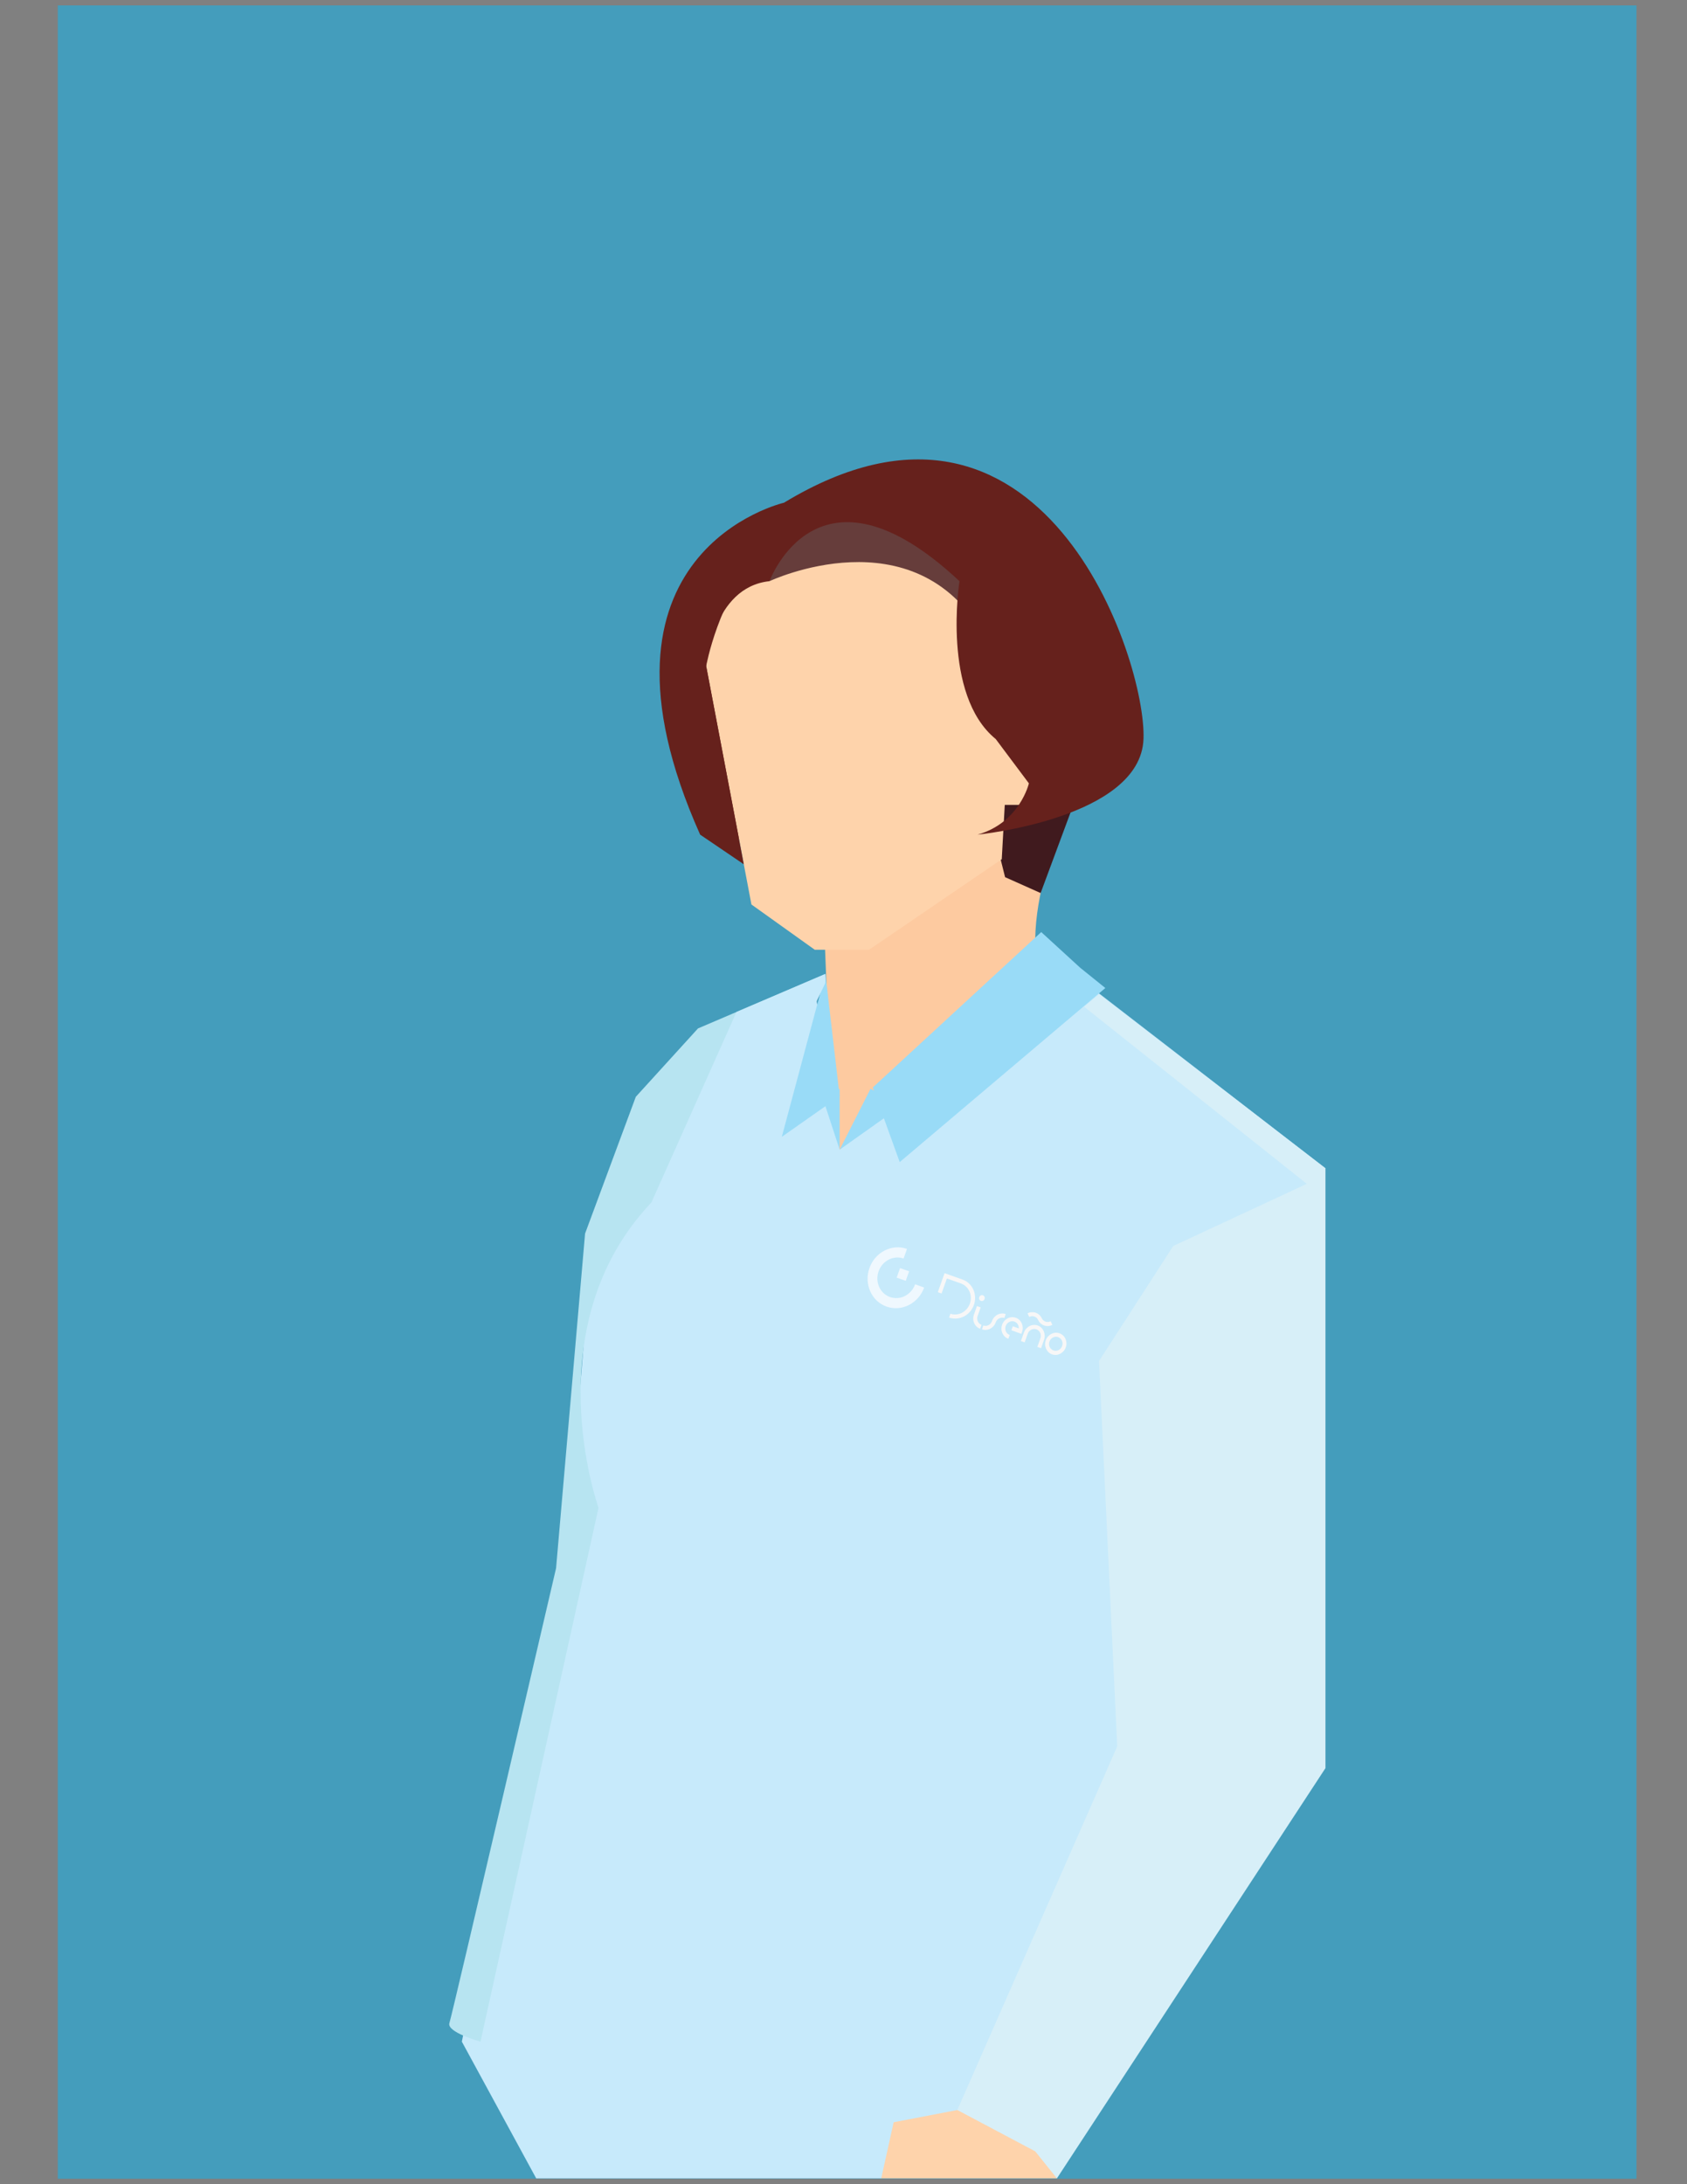 <?xml version="1.0" encoding="utf-8"?>
<!-- Generator: Adobe Illustrator 16.0.0, SVG Export Plug-In . SVG Version: 6.00 Build 0)  -->
<!DOCTYPE svg PUBLIC "-//W3C//DTD SVG 1.1//EN" "http://www.w3.org/Graphics/SVG/1.1/DTD/svg11.dtd">
<svg version="1.1" xmlns="http://www.w3.org/2000/svg" xmlns:xlink="http://www.w3.org/1999/xlink" x="0px" y="0px" width="612px"
	 height="792px" viewBox="0 0 612 792" enable-background="new 0 0 612 792" xml:space="preserve">
<rect x="0" y="0" width="612" height="792" fill="#808080" stroke="none"/>
<g id="Layer_2">
	<rect x="20.964" y="1.969" fill="#449DBC" width="572.722" height="788.063"/>
</g>
<g id="Layer_1">
	<polygon fill="#C7EAFB" points="327.068,715.728 383.42,754.606 375.54,769.541 314.422,780.082 	"/>
	<path fill="#FDCAA0" d="M383.107,300.617c3.277,1.095-25.169,53.614,10.938,79.872c36.105,26.261-73.132,36.773-91.733,40.886
		l-3.456-89.027L383.107,300.617z"/>
	<polygon fill="#C7EAFB" points="389.557,353.146 480.843,423.628 369.272,760.594 347.294,753.83 319.688,789.893 194.524,789.893 
		167.544,740.308 206.614,550.227 215.255,444.666 295.884,360.518 304.605,416.865 	"/>
	<polygon fill="#66211C" points="261.653,215.273 281.348,300.617 261.653,306.157 248.523,237.431 	"/>
	<polygon fill="#401A1E" points="395.672,274.91 377.514,323.824 364.617,318.063 356.791,286.68 	"/>
	<path fill="#FED3AB" d="M363.411,311.559l-48.146,32.823h-19.696l-22.972-16.41l-16.415-86.442c0,0,17.509-97.378,100.661-30.637
		l2.19,39.391c0,0,28.449-6.562,16.412,31.73l-3.281,9.847h-7.661L363.411,311.559z"/>
	<polygon fill="#99DBF7" points="316.619,394.325 377.734,337.975 391.849,350.893 400.994,358.26 326.392,421.375 	"/>
	<polygon fill="#99DBF7" points="304.605,397.491 283.622,412.218 299.439,353.146 	"/>
	<polygon fill="#D7EFF8" points="398.7,360.518 480.843,423.628 480.843,641.135 383.42,789.893 347.294,765.101 405.298,633.243 
		398.7,493.499 425.623,451.802 474.085,429.261 393.32,365.067 	"/>
	<path fill="#B7E4F1" d="M299.439,353.146l-46.223,19.769l-22.561,24.789l-18.406,49.588l-10.521,121.341
		c0,0-37.567,161.53-38.691,164.912c-1.127,3.379,11.27,6.762,11.27,6.762l42.823-193.581c0,0-23.618-65.627,19.184-110.703
		C279.115,390.945,299.439,353.146,299.439,353.146z"/>
	<polygon fill="#C7EAFB" points="299.439,353.146 267.171,366.945 236.314,436.024 280.243,396.581 299.439,356.386 	"/>
	<polygon fill="#99DBF7" points="304.605,416.865 315.812,394.789 327.068,400.95 	"/>
	<polygon fill="#99DBF7" points="304.605,394.7 304.605,416.865 299.439,401.119 	"/>
	<polygon fill="#FED3AB" points="347.294,765.101 375.54,780.082 383.42,789.893 319.688,789.893 324.195,769.541 	"/>
	<path fill="#663D3B" d="M279.161,210.737c0,0,52.518-24.821,77.63,19.505c0,0,11.586-34.561,12.337-32.305
		c0.752,2.253-57.853-23.292-57.853-23.292l-32.114,19.533V210.737z"/>
	<path fill="#66211C" d="M279.161,210.737c0,0,17.47-48.143,68.912,0c0,0-6.548,41.178,13.148,57.242l12.034,16.068
		c0,0-3.281,14.225-18.6,18.599c0,0,59.079-5.872,60.178-34.667c1.094-28.792-36.56-142.584-130.432-85.689
		c0,0-76.361,17.506-30.41,120.355l15.835,10.746l-1.949-10.276l-7.056-37.165l-4.641-24.42
		C256.182,241.531,258.373,212.928,279.161,210.737z"/>
	<path id="izotipo_10_" fill="#EFF8FE" d="M326.521,459.816l3.282,1.164l-1.227,3.459l-3.282-1.165L326.521,459.816z
		 M331.979,465.694c-1.365,3.848-5.445,5.914-9.1,4.621c-3.655-1.299-5.516-5.48-4.15-9.328c1.36-3.833,5.401-5.915,9.067-4.636
		l1.237-3.496c-5.519-1.937-11.63,1.212-13.645,7.013c-2.011,5.774,0.804,12.026,6.292,13.934c5.468,1.9,11.541-1.204,13.579-6.943
		L331.979,465.694z"/>
	<path id="texto_10_" fill="#F7F7F7" d="M386.635,488.577c-0.77,2.102-2.984,3.229-4.988,2.517c-1.997-0.729-3.01-3.003-2.264-5.112
		c0.772-2.106,2.987-3.23,4.99-2.517C386.381,484.177,387.383,486.469,386.635,488.577z M385.303,488.082
		c0.475-1.326-0.147-2.756-1.418-3.231c-1.264-0.448-2.674,0.239-3.155,1.585c-0.489,1.326,0.149,2.761,1.422,3.233
		C383.405,490.138,384.829,489.429,385.303,488.082z M356.717,480.635c1.26,0.448,2.655-0.245,3.145-1.564
		c0.008-0.021,0.077-0.214,0.105-0.296c0.818-1.95,2.957-2.976,4.887-2.288l-0.505,1.424c-1.252-0.418-2.64,0.253-3.123,1.553
		c-0.007,0.024-0.067,0.196-0.089,0.257c-0.818,1.954-2.964,2.992-4.896,2.309L356.717,480.635z M376.625,478.644L376.625,478.644
		 M376.625,478.644l0.042,0.104l0.021,0.004c0.957,1.905,3.183,2.627,5.078,1.65l-0.602-1.312c-1.229,0.642-2.675,0.127-3.241-1.106
		l-0.048-0.104l-0.019-0.004c-0.954-1.899-3.184-2.631-5.076-1.654l0.602,1.316C374.593,476.889,376.039,477.4,376.625,478.644z
		 M376.461,480.631c-2.008-0.712-4.221,0.415-4.989,2.521l-1.108,3.119l1.353,0.484l1.11-3.125c0.469-1.33,1.883-2.058,3.159-1.603
		c1.263,0.442,1.921,1.89,1.443,3.239l-1.106,3.123l1.353,0.477l1.106-3.118C379.47,483.633,378.444,481.333,376.461,480.631z
		 M354.64,477.237l1.124-3.167l-1.353-0.481l-1.122,3.167c-0.704,2.1,0.294,4.349,2.282,5.057l0.501-1.428
		C354.862,479.975,354.187,478.575,354.64,477.237z M357.175,471.033c0.205-0.562-0.064-1.168-0.604-1.357
		c-0.534-0.19-1.124,0.106-1.323,0.674c-0.2,0.564,0.065,1.164,0.604,1.356C356.392,471.895,356.979,471.599,357.175,471.033z
		 M368.512,477.831c-2.003-0.714-4.222,0.415-4.973,2.523c-0.745,2.11,0.264,4.383,2.27,5.095l0.491-1.386l-0.017-0.008
		c-1.264-0.448-1.918-1.891-1.443-3.239c0.473-1.327,1.885-2.06,3.162-1.605c1.037,0.371,1.653,1.398,1.585,2.474l-2.171-0.768
		l-0.514,1.444l3.619,1.288l0.251-0.704C371.52,480.834,370.518,478.543,368.512,477.831z M349.213,463.984l-6.548-2.326
		l-2.445,6.89l1.351,0.488l1.935-5.452l0,0l5.195,1.84c2.855,1.084,4.229,4.388,3.101,7.393c-1.096,2.91-4.201,4.494-7.002,3.541
		l-0.489,1.389c3.596,1.278,7.636-0.744,8.986-4.552C354.64,469.405,352.829,465.27,349.213,463.984z"/>
</g>
</svg>
